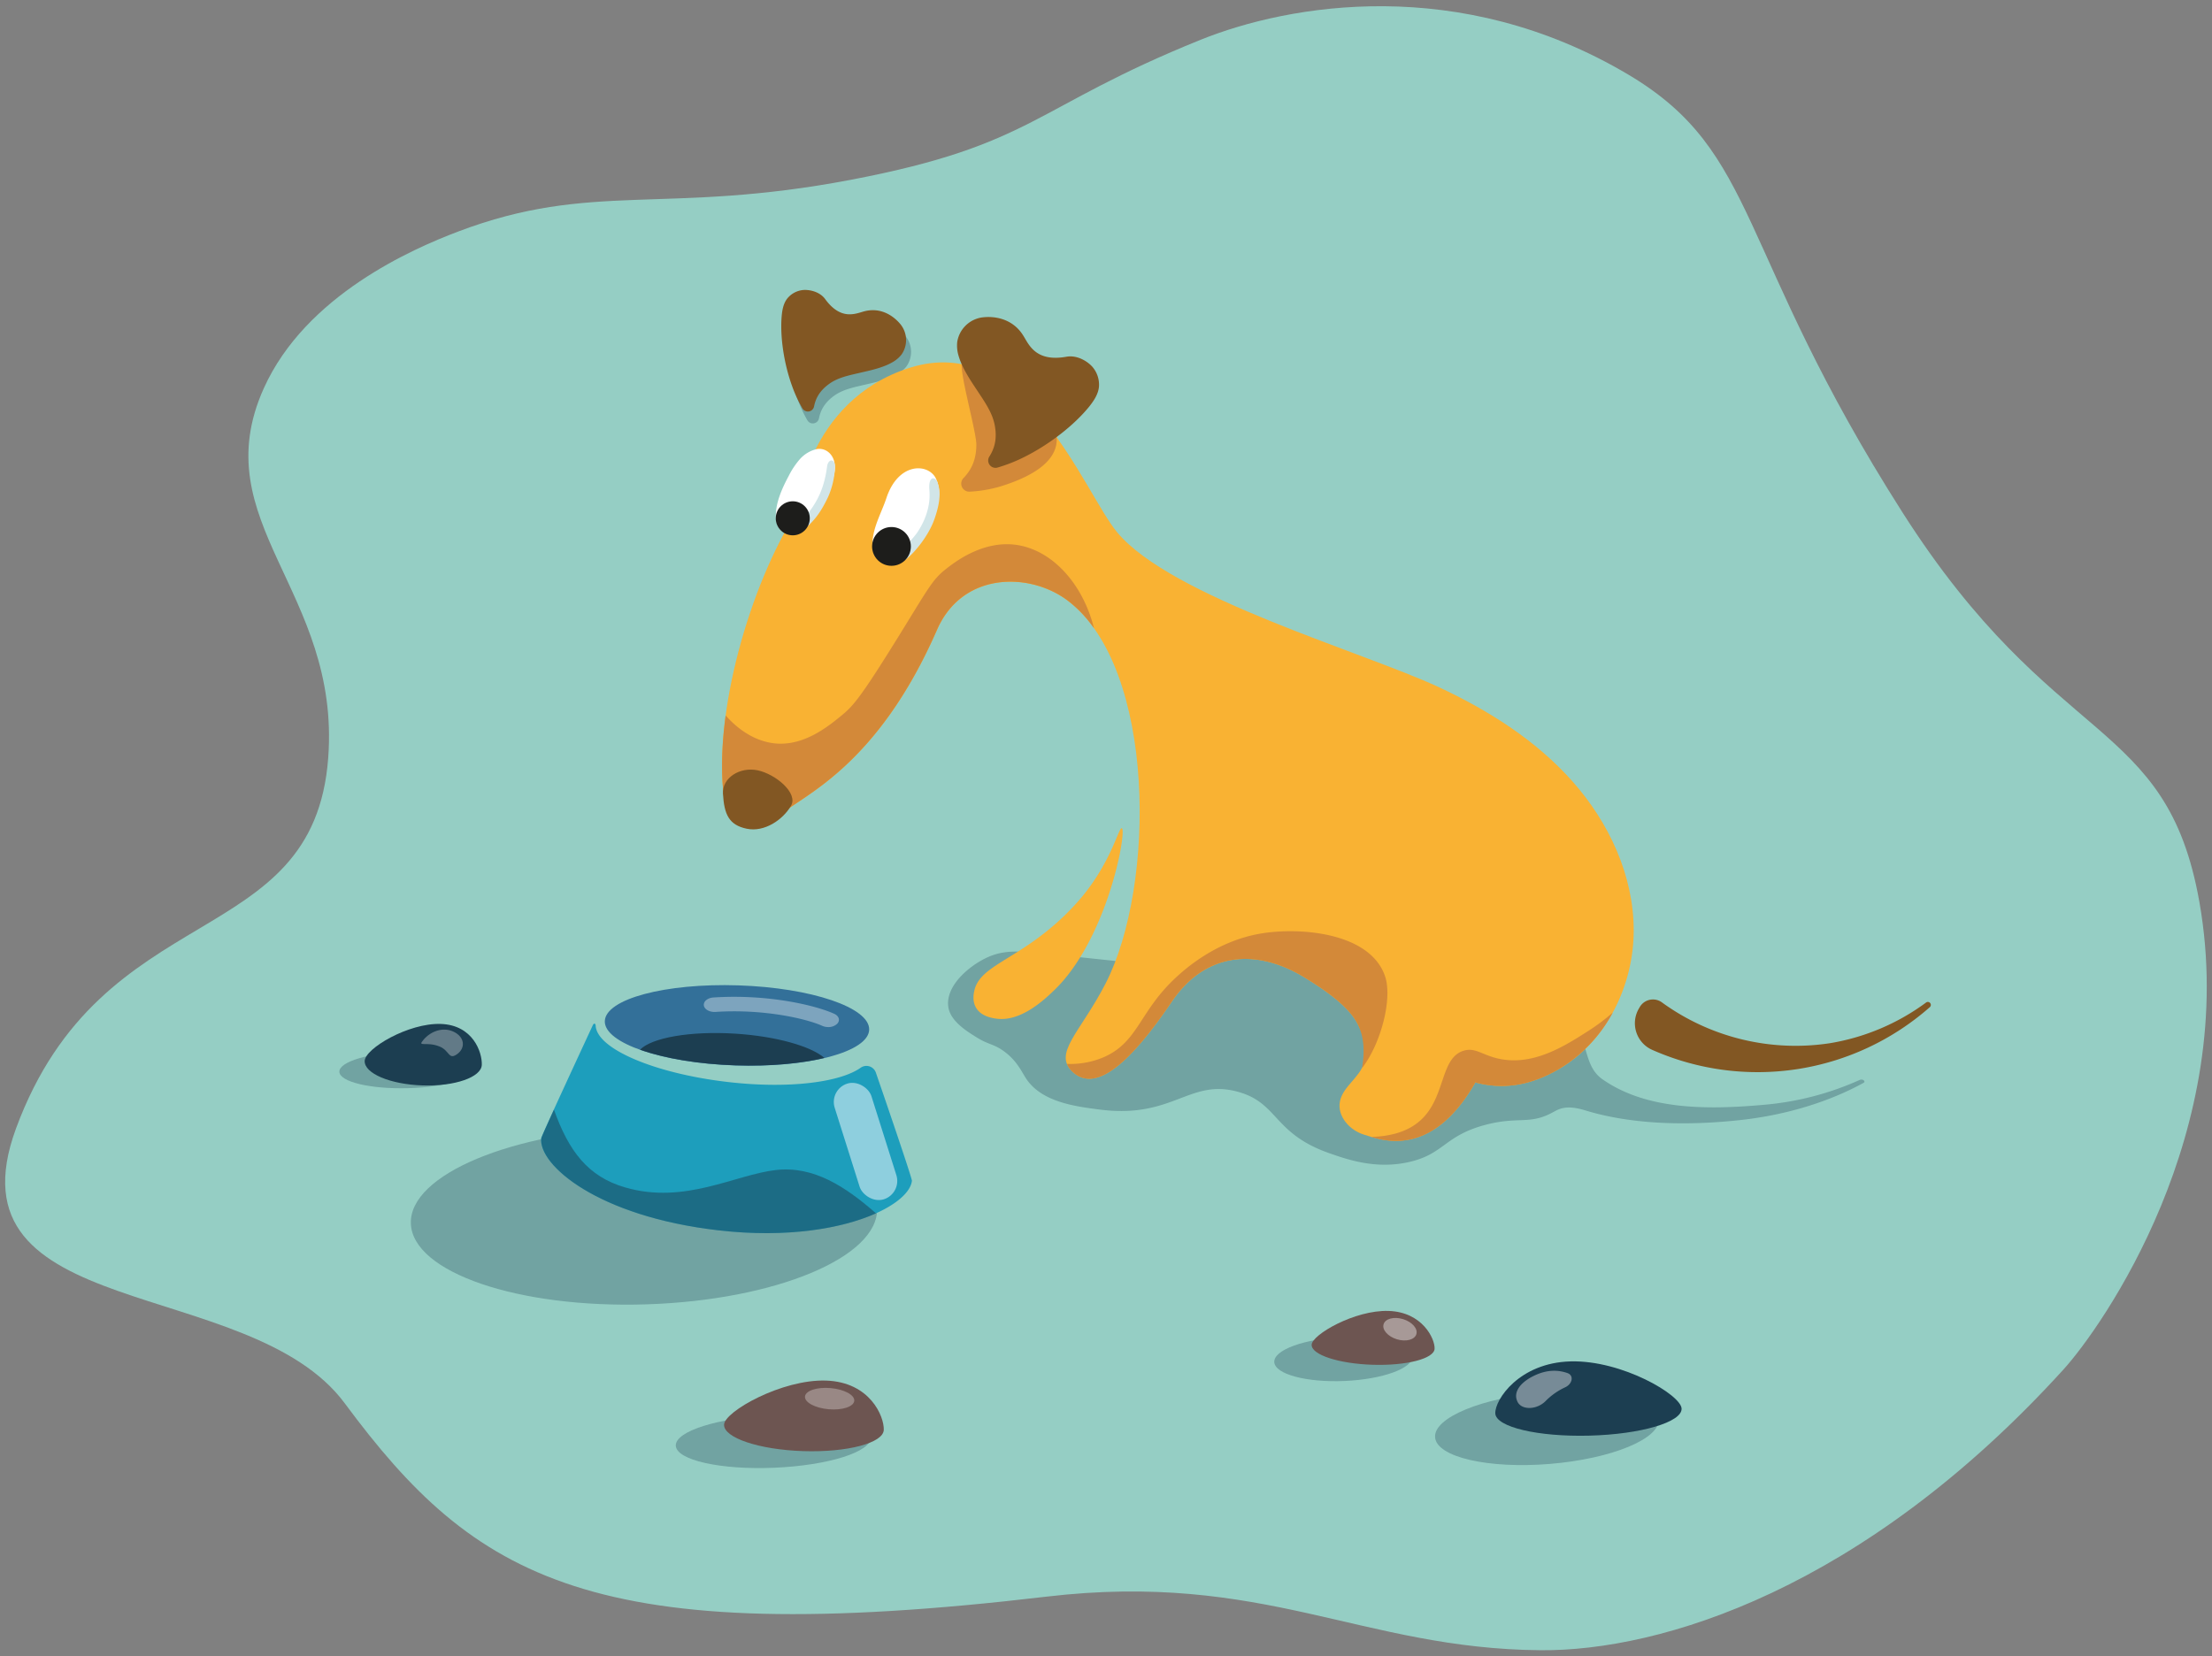 <svg id="Шар_1" data-name="Шар 1" xmlns="http://www.w3.org/2000/svg" viewBox="0 0 994.52 744.89"><rect x="0" y="0" width="994.52" height="744.89" fill="#808080" stroke="none"/><defs><style>.cls-10,.cls-2{fill:#1c3e51}.cls-2{opacity:.3}.cls-17,.cls-8{fill:#fff}.cls-9{fill:#6d5551}.cls-12{fill:#f9b233}.cls-13{fill:#d38939}.cls-14{fill:#825723}.cls-15{fill:#d1e5e8}.cls-16{fill:#1d1d1b}.cls-17{opacity:.4}</style></defs><path d="M382.77 80.81C465 65.1 464.19 48.4 539.8 17.89c39.69-16 116.46-29.48 192.46 15.76 58.92 35.07 47.8 78.54 123 196.63 68.58 107.72 118.81 91.38 133.62 175.5 18.12 102.92-43.8 191-61.21 210.15-89.86 98.82-181 126.61-235 126.17-80.63-.66-124.45-35.63-222.32-24.08-204.13 24.08-256.83-7.95-315.33-86.94-42.95-58-180.17-35.69-147.82-123.62 38.69-105.06 133.86-78.82 140.37-166.72 5.56-74.95-56.11-105.9-28.95-166.17 18.85-41.83 66.93-62.7 87.32-70.43 60.32-22.88 93.17-7.35 176.83-23.33Z" style="fill:#95cec4"/><ellipse class="cls-2" cx="183.24" cy="481.12" rx="30.64" ry="8.21" transform="rotate(-1.55 183.868 482.352)"/><ellipse class="cls-2" cx="604.01" cy="611.19" rx="31.13" ry="9.86" transform="rotate(-2.43 603.57 610.931)"/><ellipse class="cls-2" cx="347.65" cy="648.27" rx="43.86" ry="11.79" transform="rotate(-2.43 347.353 647.951)"/><ellipse class="cls-2" cx="695.54" cy="642.2" rx="50.45" ry="16.12" transform="rotate(-4.69 696.12 642.71)"/><ellipse class="cls-2" cx="289.56" cy="546.76" rx="104.87" ry="39.8" transform="rotate(-1.87 289.853 547.452)"/><path d="M387 480.13a4.48 4.48 0 0 1 6.8 2.25c5.43 15.72 16.27 47.51 16.2 48.62-1.37 11.93-35.32 28.2-87 22.25-54.55-6.28-81-29.49-79.67-41.42.13-1.1 19.32-42.44 23.22-50.85.45-.95 1.21-.83 1.26.23.5 10.61 27.07 21.64 59.52 25.37 26.8 3.12 50.26.25 59.67-6.45Z" style="fill:#1d9ebc"/><rect x="380.46" y="486.06" width="17.32" height="54.56" rx="8.66" transform="rotate(-17.52 389.025 513.243)" style="opacity:.5;fill:#fff"/><path d="M348.86 526.15c16.95-1.91 31.2 7.4 45 19.49-15 6.74-39.71 11.23-70.84 7.65-54.55-6.29-81-29.5-79.66-41.43.05-.39 2.44-5.73 5.69-12.87 6.64 18.64 15.3 30.17 32.06 35 26.75 7.79 49.47-5.79 67.75-7.84Z" style="opacity:.51;fill:#1c3e51"/><ellipse cx="331.33" cy="461.09" rx="18.02" ry="59.46" transform="rotate(-88.13 331.36 461.093)" style="fill:#337099"/><path class="cls-8" d="M372.35 461.87a6.55 6.55 0 0 1-2.67-.55c-7-3.18-26.24-7.69-48-6.26-2.65.16-5-1.15-5.23-2.94s1.68-3.39 4.32-3.56c24.46-1.6 45.86 3.51 54.29 7.33 2.2 1 2.79 3 1.32 4.52a5.64 5.64 0 0 1-4.03 1.46Z" style="opacity:.36"/><path class="cls-9" d="M397.35 643c-.19 5.93-16.42 10.2-36.25 9.56s-35.75-6-35.56-11.9 26-20.47 45.84-19.82S397.55 637 397.35 643Z"/><path class="cls-10" d="M216.62 478.83c-.18 5.6-12.12 9.75-26.66 9.28s-26.18-5.4-26-11 19.65-17.13 34.19-16.65 18.66 12.77 18.47 18.37Z"/><path d="M203.59 463.8c-4.65-2-9.94 0-13.11 3.69s1.2.63 7.29 3.18c4.42 1.86 3.86 6.13 7.74 3.38s3.57-7.87-1.92-10.25Z" style="opacity:.31;fill:#fff"/><path class="cls-10" d="M756.05 633.43c.24 6.11-18.31 11.57-41.44 12.17s-42.07-3.86-42.32-10 10.75-22.79 33.88-23.39 49.63 15.1 49.88 21.22Z"/><path class="cls-9" d="M589.72 604.73c-.15 4.48 12.1 8.51 27.35 9s27.74-2.73 27.93-7.21-5.46-16.52-20.71-17-34.43 10.72-34.57 15.21Z"/><path class="cls-2" d="M836.08 485.66a132.06 132.06 0 0 1-42.86 11.15c-26.19 2.36-53.13 2.26-72.75-11.46-10.1-7.05-5-21.47-18.82-32.22-28.43-22-82.28-40.86-124.33-30.92-18.62 4.4-34.41 14-61.53 11.41-3.34-.32-21.46-2.21-40.34-4.24-16.45-1.77-23.77-2.61-32.18 1.46-7.79 3.76-18.32 12.61-16.89 22.09 1 6.38 8.4 10.87 12.7 13.55 5.6 3.5 7.72 2.88 12.42 6.36 5.87 4.33 7.83 9.19 10 12.42 7.05 10.39 22.1 12.32 33 13.71 33 4.22 40.15-14.06 62.07-8 18.26 5 15.78 18.72 41 27.58 8.18 2.88 21 7.4 35.94 4 15.76-3.55 15.87-11.83 34.35-16.72 14.84-3.92 19.75.11 30.23-5.59 2.75-1.49 5.91-3.59 14.58-.93 21.66 6.64 47 6.89 70.13 4.33 20.37-2.25 39.49-8.15 55-16.66 1.25-.68-.36-1.98-1.72-1.32ZM373.25 139.85c-2.72-3.72-8-4.44-10.55-4a10.46 10.46 0 0 0-6.45 3.7c-1.81 2.28-2.33 5.29-2.57 8.18-.73 9.13 1 21.15 4.81 31.52A60.46 60.46 0 0 0 363 189a2.82 2.82 0 0 0 5.21-.88c.67-3.35 2.29-7 7.11-10.37 3.7-2.55 8.25-3.53 12.63-4.55s8.81-1.91 12.94-3.68a26.92 26.92 0 0 0 2.74-1.37 13.49 13.49 0 0 0 3.94-3.42 11.3 11.3 0 0 0-.3-13.38c-3-3.77-8.82-8-16.42-6-3.8 1.03-10.42 4.3-17.6-5.5Z"/><path class="cls-12" d="M586.56 439.56c-22.11-13.51-44.85-11.13-59.71 10.84-18.59 27.48-33.94 41-44.29 31.86-9.6-8.47 3-17.61 14.52-40 22.68-44.18 22.61-141.61-16.69-171.91-17.05-13.13-47.56-13.51-59.1 12.86-27 61.76-60.52 74.48-70.55 83.28 2.84-4.85-5.86-12-12.51-13.38-5.6-1.17-11.23 1.65-12.66 6.12C320.45 320.8 337.3 263 358 230.51c0 0 4.19-50.23 50.95-65.1 52.09-16.55 78.17 55.63 93.26 73.89C526.39 268.52 612.5 293 646.88 309c22.4 10.45 43.76 23.95 60.16 42.44s27.52 42.39 27.48 67.1-12.34 49.87-33.72 62.26c-13.41 7.78-25.64 9.15-37.61 5.93l-.12.46c-20.27 35-43.21 25-49.72 23.08s-12.23-8.3-10.91-15 9-10.76 10.89-17.44c1.77-6.41-.67-15.58-6.05-22.08-4.28-5.08-11.03-10.27-20.72-16.19Z"/><path class="cls-13" d="M449.63 218.8a60 60 0 0 1-13.57 2.29 3.61 3.61 0 0 1-2.85-6.13c3-3.13 5.74-7.49 5.76-15 0-5.74-7.1-30.48-6.57-36.2.77-8.35 82.99 34.79 17.23 55.04Z"/><path class="cls-14" d="M371 134.5c-2.73-3.73-8-4.44-10.56-4a10.49 10.49 0 0 0-6.45 3.7c-1.8 2.27-2.33 5.29-2.56 8.18-.74 9.13 1 21.14 4.8 31.52a60.46 60.46 0 0 0 4.55 9.76 2.83 2.83 0 0 0 5.22-.88c.66-3.35 2.28-7 7.11-10.37 3.69-2.56 8.25-3.54 12.62-4.56s8.82-1.9 12.95-3.67a24.93 24.93 0 0 0 2.73-1.38 13.49 13.49 0 0 0 3.95-3.41A11.32 11.32 0 0 0 405 146c-3-3.76-8.82-8-16.42-6-3.81 1-10.44 4.3-17.58-5.5Z"/><path class="cls-8" d="M398.52 224c-2.15 6.47-5.9 12.79-6.24 19.81a11.57 11.57 0 0 0 .76 5.51 6.74 6.74 0 0 0 6.1 3.64 12.49 12.49 0 0 0 6.95-2.58c5.58-3.91 9.36-10.25 12.47-16.66a35.3 35.3 0 0 0 3.38-9.34 14.71 14.71 0 0 0-1.35-9.58c-3.65-6.52-16.75-6.86-22.07 9.2ZM371.13 221.56c-3.55 5.08-6.22 11.12-11 15.33a11.69 11.69 0 0 1-4.27 2.64 5.14 5.14 0 0 1-5.51-1.91 9.81 9.81 0 0 1-1.53-6c.08-5.86 2.75-11.93 5.78-17.59a36.13 36.13 0 0 1 5-7.52A14.6 14.6 0 0 1 367 202c6.38-1.37 12.93 7 4.13 19.56Z"/><path class="cls-15" d="M407.23 251.62c-.85.65-6.12-.31-.74-5.53a52.39 52.39 0 0 0 5.58-6.15c2.58-3.69 6.55-10.87 5.78-19.56-.59-6.76 2.83-5.94 3.66-3.47s2.11 6.69-1.44 16.69c-2.52 7.11-8.61 14.77-12.84 18.02ZM372.26 223.61c-2.9 6-5.36 9.75-10.17 14-1.3 1.13-2.44-2.11 0-5.18 4.67-5.88 8.32-11.63 9.76-22.59.5-3.79 3.71-3.7 3.54.31a36.31 36.31 0 0 1-3.13 13.46Z"/><path class="cls-13" d="M714.5 463.35a88 88 0 0 0 10.6-8 65.41 65.41 0 0 1-24.3 25.45c-13.41 7.78-25.64 9.15-37.61 5.93l-.12.45c-17.7 30.62-37.44 26.81-46.49 24.09 12-.37 18.6-4.13 22.55-7.91C650 493 647.5 475.81 658 472.52c5.22-1.64 8.24 1.89 15.74 3.55 15.57 3.46 29.88-5.73 40.76-12.72ZM622.71 439c3.48 10.12-1.92 30.56-10.34 41.31 2.22-12.88-1.16-19.74-5.09-24.5-4.24-5.13-11-10.32-20.72-16.24-22.11-13.51-44.85-11.14-59.71 10.83-18.59 27.49-33.94 41-44.29 31.87a10.12 10.12 0 0 1-2.88-3.85 38 38 0 0 0 17-3.2c15.26-6.94 15.62-20.65 32.41-36 4-3.65 17.75-15.94 37.44-19.35 17.69-3.09 49.47-.61 56.18 19.13ZM491.85 282.48a56.1 56.1 0 0 0-11.46-12.14c-17-13.13-47.56-13.52-59.1 12.85-27 61.77-60.51 74.48-70.55 83.29 2.84-4.86-5.86-12-12.5-13.37-5.61-1.18-11.24 1.63-12.67 6.12-1.5-11.23-1.12-24.09.68-37.49 6.55 7.41 14.52 12 22.88 12.63 12.75.9 23.35-7.79 29.43-12.78 5.09-4.16 8.66-8.36 25.08-34.84 13.88-22.36 15.42-26 21.83-31 3.85-3 16.13-12.57 30.87-10.8 16.24 1.98 30.36 17.05 35.51 37.53Z"/><path class="cls-14" d="M335.75 372.68c-8-1.66-10.17-6.42-10.7-15.76-.41-7.14 7.6-12.18 15.57-10.52s18.41 10.22 15 16c-3.62 6.22-11.9 11.94-19.87 10.28Z"/><circle class="cls-16" cx="400.81" cy="245.72" r="8.72"/><circle class="cls-16" cx="356.43" cy="233.08" r="7.65"/><path class="cls-14" d="M866 450.81a1.34 1.34 0 0 1 1.68 2.08 117.12 117.12 0 0 1-124.73 19.28 13.08 13.08 0 0 1-6-18.8 2.39 2.39 0 0 1 .13-.21 6.86 6.86 0 0 1 10.3-2.26 102.26 102.26 0 0 0 75.51 18.2A100.28 100.28 0 0 0 866 450.81ZM479.48 160.42c5.31-.95 10.36 2.7 12.14 5.13a12.29 12.29 0 0 1 2.48 8.33c-.31 3.37-2.3 6.34-4.42 9-6.74 8.31-17.89 17.07-29.45 22.78a70.34 70.34 0 0 1-11.71 4.59 3.29 3.29 0 0 1-3.7-4.94c2.13-3.38 3.72-7.78 2.33-14.5-1.06-5.13-4.12-9.63-7-14s-5.92-8.71-8-13.53a29.38 29.38 0 0 1-1.2-3.37 15.8 15.8 0 0 1-.59-6.07 13.22 13.22 0 0 1 11-11.07c5.55-.79 13.89.36 18.71 8.16 2.48 3.9 5.46 12 19.41 9.49Z"/><path class="cls-12" d="M438 445.77c2-10.08 15-13.14 31.53-26.15a112.14 112.14 0 0 0 17.4-16.89c13.1-16.15 16-30.72 17.44-30.27s-1.14 18.5-8.72 37.74c-8.58 21.76-18 31.52-21.4 34.83-4.65 4.52-15.29 14.61-26.31 13.05-1.7-.24-6.67-.94-9-4.73-1.87-3-1.18-6.46-.94-7.58Z"/><path class="cls-10" d="M330.75 479.09c15.3.5 29.3-.8 39.93-3.33-6.13-5.29-21.64-9.74-40-10.92-20.32-1.3-37.66 1.82-42.92 7.2 10.68 3.83 25.96 6.5 42.99 7.05Z"/><ellipse class="cls-17" cx="629.43" cy="597.74" rx="4.74" ry="7.7" transform="rotate(-73.04 629.429 597.738)"/><ellipse cx="372.99" cy="628.96" rx="4.78" ry="11.12" transform="rotate(-85.02 373.006 628.96)" style="fill:#fff;opacity:.3"/><path class="cls-17" d="M703.56 623.93a30 30 0 0 0-8.77 6.23c-4 3.92-10.68 4-12.52.2-2.26-4.7 2-9 7.06-11.51 6.23-3.15 11.48-2.8 15.47-1.36 2.93 1.07 2.2 4.94-1.24 6.44Z"/></svg>